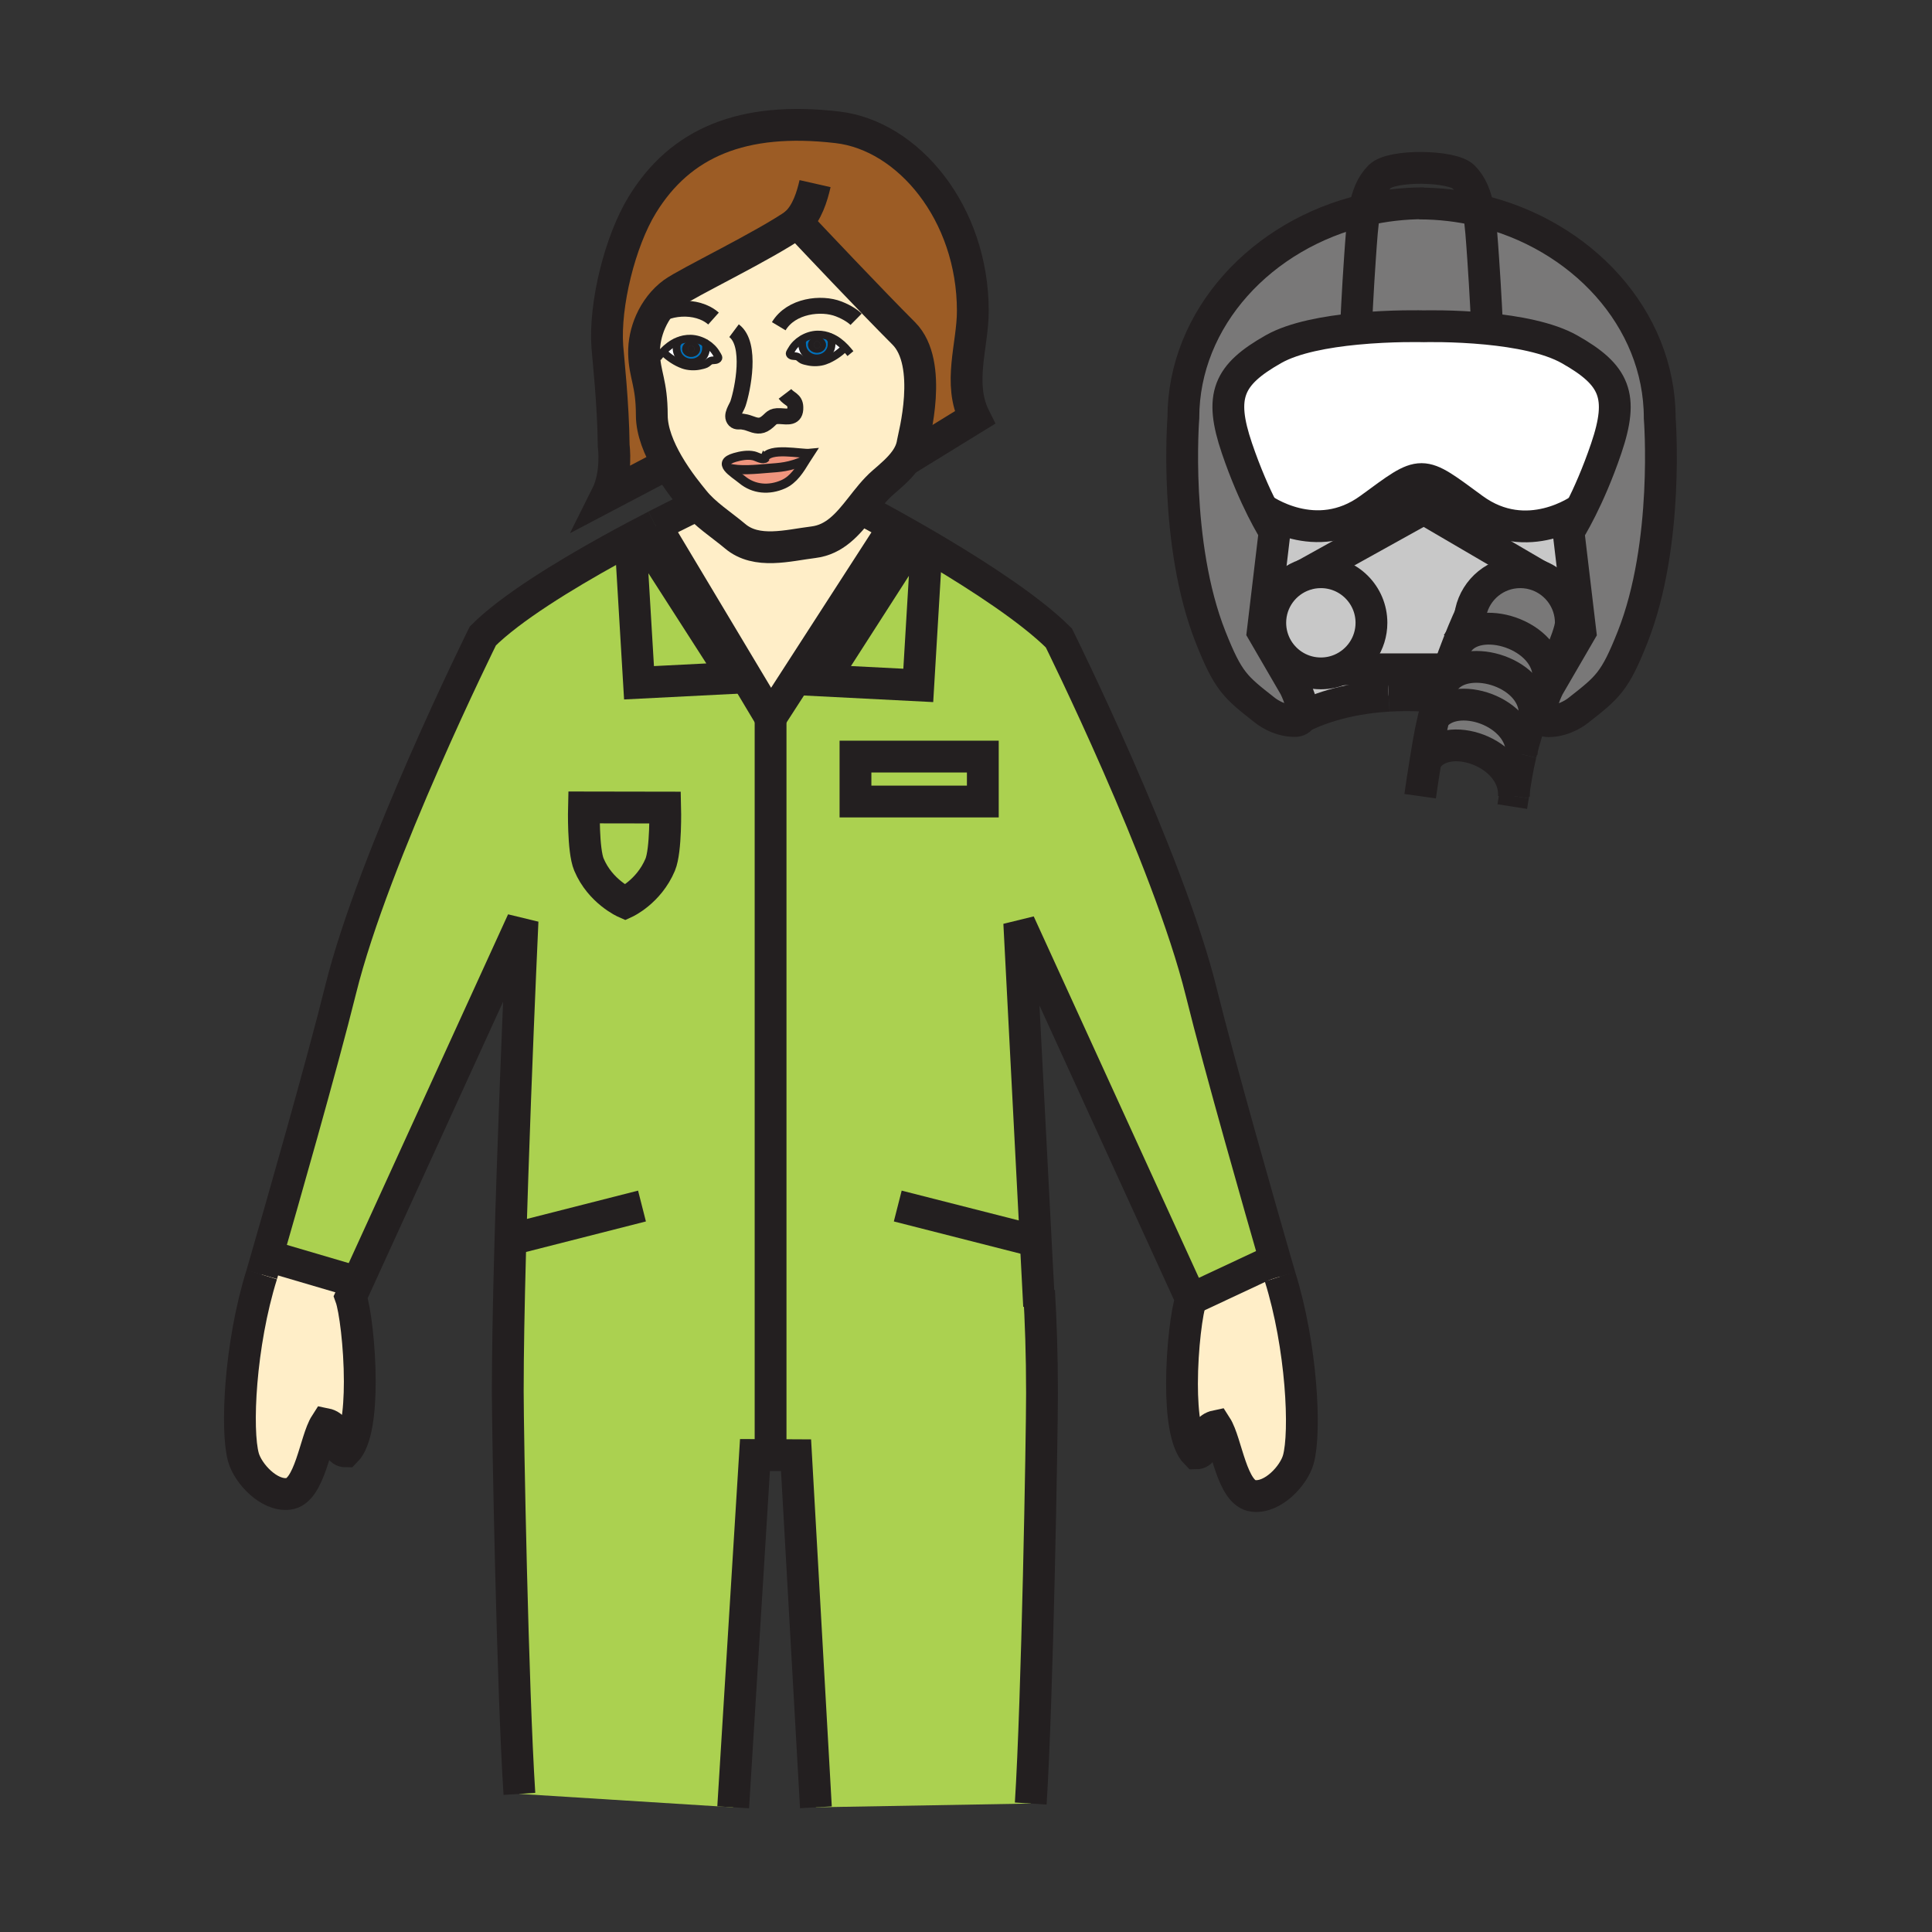 <?xml version="1.0" encoding="iso-8859-1"?>
<!-- Generator: Adobe Illustrator 12.0.1, SVG Export Plug-In . SVG Version: 6.00 Build 51448)  -->
<!DOCTYPE svg PUBLIC "-//W3C//DTD SVG 1.1//EN" "http://www.w3.org/Graphics/SVG/1.1/DTD/svg11.dtd">
<svg  version="1.1" id="Layer_1" xmlns="http://www.w3.org/2000/svg" xmlns:xlink="http://www.w3.org/1999/xlink" width="850.394" height="850.394"
	 viewBox="0 0 850.394 850.394" style="overflow:visible;enable-background:new 0 0 850.394 850.394;" xml:space="preserve">
<rect x="0" y="0" width="850.394" height="850.394" fill="#333333" stroke="none"/>
<g id="XMLID_1_">
	<g>
		<path style="fill:#0071BC;" d="M310.74,153.37c0,3.41-2.89,6.19-6.46,6.19c-3.58,0-6.48-2.78-6.48-6.19
			c0-1.28-0.13-1.61,0.57-2.59l-0.23-0.56v-0.01c1.81-0.78,3.77-1.21,5.86-1.16c2.4,0.06,4.84,0.84,6.93,2.14l-0.33,0.53
			C311,152.51,310.74,152.42,310.74,153.37z M304.21,150.13c-2.18,0-3.94,1.56-3.94,3.48s1.76,3.46,3.94,3.46s3.94-1.54,3.94-3.46
			S306.39,150.13,304.21,150.13z"/>
		<path style="fill:#0071BC;" d="M359.61,155.26c2.18,0,3.94-1.55,3.94-3.46c0-1.92-1.76-3.47-3.94-3.47
			c-2.18,0-3.95,1.55-3.95,3.47C355.66,153.71,357.43,155.26,359.61,155.26z M365.44,148.97c0.71,0.98,0.58,1.31,0.58,2.59
			c0,3.41-2.9,6.18-6.47,6.18c-3.57,0-6.47-2.77-6.47-6.18c0-0.95-0.26-0.86,0.14-1.66l-0.32-0.52c2.08-1.31,4.52-2.09,6.92-2.14
			c2.08-0.05,4.04,0.38,5.85,1.16L365.44,148.97z"/>
		<path style="fill:#FFFFFF;" d="M365.67,148.4c2.41,1.02,4.56,2.66,6.4,4.61l-0.14,0.12c-2.55,2.37-5.49,4.48-8.9,5.68
			c-2.05,0.74-4.88,0.87-7.04,0.42c-0.91-0.18-2.04-0.41-2.88-0.8c-0.71-0.33-1.32-1.09-1.98-1.4c-0.99-0.47-2.1-0.05-3.03-0.63
			c-1.08-0.67-0.26-1.43,0.36-2.52c1.02-1.81,2.59-3.36,4.44-4.5l0.32,0.52c-0.4,0.8-0.14,0.71-0.14,1.66c0,3.41,2.9,6.18,6.47,6.18
			c3.57,0,6.47-2.77,6.47-6.18c0-1.28,0.13-1.61-0.58-2.59L365.67,148.4z"/>
		<path style="fill:#FFFFFF;" d="M310.72,160.24c-0.85,0.39-1.98,0.62-2.89,0.81c-2.15,0.44-4.99,0.31-7.04-0.43
			c-3.4-1.21-6.35-3.31-8.9-5.66l-0.14-0.13c1.84-1.95,3.99-3.59,6.39-4.61l0.23,0.56c-0.7,0.98-0.57,1.31-0.57,2.59
			c0,3.41,2.9,6.19,6.48,6.19c3.57,0,6.46-2.78,6.46-6.19c0-0.95,0.26-0.86-0.14-1.65l0.33-0.53c1.84,1.15,3.41,2.69,4.43,4.5
			c0.62,1.09,1.45,1.86,0.36,2.53c-0.92,0.57-2.04,0.16-3.03,0.62C312.03,159.15,311.43,159.92,310.72,160.24z"/>
		<path style="fill:#EF947D;" d="M354.65,202.42c-2.59,4.24-5.31,8.71-9.92,10.75c-6.25,2.76-12.95,2.22-18.1-2.04
			c-1.9-1.57-4.87-3.44-6.22-5.22c5.07,1.49,12.61,0.63,17.7,0.23C343.23,205.73,347.42,205.69,354.65,202.42z"/>
		<path style="fill:#EF947D;" d="M336.5,201.78c2.05-5.11,16.19-1.85,19.96-2.23c-0.61,0.92-1.2,1.89-1.81,2.87
			c-7.23,3.27-11.42,3.31-16.54,3.72c-5.09,0.4-12.63,1.26-17.7-0.23c-1.31-1.72-1.11-3.36,3.03-4.56c2.58-0.74,5.66-1.32,8.31-0.71
			c1.41,0.32,3.47,1.67,4.74,1.14C336.5,201.79,336.5,201.79,336.5,201.78z"/>
		<path style="fill:#FFEEC8;" d="M291.75,154.83l0.14,0.13c2.55,2.35,5.5,4.45,8.9,5.66c2.05,0.74,4.89,0.87,7.04,0.43
			c0.91-0.19,2.04-0.42,2.89-0.81c0.71-0.32,1.31-1.09,1.97-1.4c0.99-0.46,2.11-0.05,3.03-0.62c1.09-0.67,0.26-1.44-0.36-2.53
			c-1.02-1.81-2.59-3.35-4.43-4.5c-2.09-1.3-4.53-2.08-6.93-2.14c-2.09-0.05-4.05,0.38-5.86,1.16v0.01
			C295.74,151.24,293.59,152.88,291.75,154.83z M372.07,153.01c-1.84-1.95-3.99-3.59-6.4-4.61c-1.81-0.78-3.77-1.21-5.85-1.16
			c-2.4,0.05-4.84,0.83-6.92,2.14c-1.85,1.14-3.42,2.69-4.44,4.5c-0.62,1.09-1.44,1.85-0.36,2.52c0.93,0.58,2.04,0.16,3.03,0.63
			c0.66,0.31,1.27,1.07,1.98,1.4c0.84,0.39,1.97,0.62,2.88,0.8c2.16,0.45,4.99,0.32,7.04-0.42c3.41-1.2,6.35-3.31,8.9-5.68
			L372.07,153.01z M398.38,202.7c-2.59,3.6-6.25,6.67-9.71,9.67c-3.69,3.2-6.8,7.28-9.94,11.28l-0.9-0.38
			c0.14,0.08,0.43,0.22,0.84,0.45c-5.56,7.04-11.27,13.8-20.64,14.95c-11.05,1.35-24.96,5.38-34.46-2.66
			c-5.92-5-13.32-9.63-18.18-15.75c-1.66-2.08-6.96-8.34-11.46-16.12c-3.8-6.57-7.03-14.22-7.03-21.38c0-14.25-3.16-17.65-3.4-27.12
			c-0.11-4.78,0.93-9.67,2.91-14.13c2.22-4.98,5.6-9.42,9.86-12.55c6.23-4.57,40.12-20.73,54.6-30.88c0.21,0.46,0.56,0.76,1.05,0.9
			c5.27,5.6,31.63,33.54,45.89,47.79c13.3,13.31,4.25,45.93,3.96,47.94C401.36,197.69,400.11,200.31,398.38,202.7z M356.46,199.55
			c-3.77,0.38-17.91-2.88-19.96,2.23c0,0.01,0,0.01-0.01,0c-1.27,0.53-3.33-0.82-4.74-1.14c-2.65-0.61-5.73-0.03-8.31,0.71
			c-4.14,1.2-4.34,2.84-3.03,4.56c1.35,1.78,4.32,3.65,6.22,5.22c5.15,4.26,11.85,4.8,18.1,2.04c4.61-2.04,7.33-6.51,9.92-10.75
			C355.26,201.44,355.85,200.47,356.46,199.55z"/>
		<path style="fill:#FFEEC8;" d="M305.39,220.26c4.86,6.12,12.26,10.75,18.18,15.75c9.5,8.04,23.41,4.01,34.46,2.66
			c9.37-1.15,15.08-7.91,20.64-14.95c2.1,1.09,7.55,3.99,14.87,8.07l-54.36,84.2l-50.6-84.56v-0.01L305.39,220.26z"/>
		<path style="fill:#FFEEC8;" d="M157.26,564.58l-2.88,6.3c1.82,5.01,3.98,21.54,3.98,37.25c0,13.34-1.55,26.09-6.19,30.72
			c-5.31,0-1.62-10.58-8.88-12.05c-4.61,7.17-6.8,29.7-16.36,30.75c-8.62,1.021-17.79-9.01-19.77-16.06
			c-3.37-12-1.56-49.78,8.06-80.48c0,0,0.8-2.74,2.16-7.479L122,554l34,10L157.26,564.58z"/>
		<path style="fill:#FFEEC8;" d="M563.4,561.93c9.619,30.67,11.439,68.471,8.08,80.45c-1.971,7.08-11.131,17.08-19.78,16.061
			c-9.561-1.03-11.76-23.57-16.38-30.75c-7.23,1.51-3.521,12.05-8.86,12.05c-4.63-4.61-6.19-17.34-6.19-30.66
			c0-15.73,2.171-32.28,4-37.29L558,556l3.41-0.94C562.67,559.42,563.4,561.93,563.4,561.93z"/>
		<path style="fill:#9C5C25;" d="M351.92,98.98c-0.6-0.64-0.93-0.99-0.93-0.99c-0.04,0.03-0.08,0.06-0.12,0.09
			c-14.48,10.15-48.37,26.31-54.6,30.88c-4.26,3.13-7.64,7.57-9.86,12.55c-1.98,4.46-3.02,9.35-2.91,14.13
			c0.24,9.47,3.4,12.87,3.4,27.12c0,7.16,3.23,14.81,7.03,21.38l-27.03,14.22c4.95-9.87,3.23-22.08,3.23-22.08
			c-0.19-18.77-2.49-39.25-2.8-43.69c-1.33-18.4,5.51-46.35,15.43-62.51c16.7-27.2,43.91-38.93,85.84-34.04
			c31.14,3.63,59.6,37.69,59.6,80.86c0,15.12-6.72,31.85,0.84,46.93l-30.66,18.87c1.73-2.39,2.98-5.01,3.39-7.99
			c0.29-2.01,9.34-34.63-3.96-47.94C383.55,132.52,357.19,104.58,351.92,98.98z"/>
		<path style="fill:#FFFFFF;" d="M690.83,153.74c20.08,11.34,24.01,20.51,16.16,43.65c-3.84,11.31-7.891,20.32-11.03,26.58
			c0,0-23.68,17.4-47.47,0c-23.79-17.41-21.75-17.49-45.54-0.09c-23.8,17.4-47.48,0-47.48,0c-3.13-6.26-7.18-15.27-11.02-26.57
			c-7.86-23.14-3.931-32.3,16.149-43.66c9.021-5.1,23.29-7.64,36.271-8.9c15.91-1.54,29.87-1.14,29.87-1.14s12.85-0.36,27.84,1.1
			C667.32,145.96,681.6,148.52,690.83,153.74z"/>
		<path style="fill:#797878;" d="M631.05,315.96c9.26-12.9,39.46-2.95,38.73,16.03c0,0.01,0,0.01,0,0.02
			c-0.721,2.99-1.36,6.06-1.88,9.17c-0.561,3.37-1.061,6.42-1.511,9.18c0.74-19.31-29.96-29.83-38.64-15.91l-0.2-0.03
			c0.37-2.22,0.76-4.61,1.2-7.19C629.39,323.43,630.17,319.65,631.05,315.96z"/>
		<path style="fill:#797878;" d="M633.64,306.12c0.051-0.18,0.101-0.36,0.15-0.54c0.53-1.81,1.07-3.59,1.62-5.32
			c8.46-13.56,39.18-5.29,40.08,13.01c-0.101,0.27-0.2,0.55-0.3,0.83c-1.99,5.5-3.891,11.54-5.41,17.89
			c0.729-18.98-29.471-28.93-38.73-16.03c0.79-3.34,1.66-6.62,2.57-9.79C633.63,306.15,633.63,306.13,633.64,306.12z"/>
		<path style="fill:#797878;" d="M641.46,283.21c8.68-13.92,40.83-3.92,40.1,15.39c0,0.01,0,0.01,0,0.02
			c-1.92,4.15-4.04,9.11-6.069,14.65c-0.9-18.3-31.62-26.57-40.08-13.01c0.6-1.89,1.2-3.72,1.8-5.49
			C638.67,290.51,640.12,286.61,641.46,283.21z"/>
		<path style="fill:#797878;" d="M677.1,253.33c8.37,3.2,14.32,11.31,14.32,20.81c0,3.06-2.89,10.22-4.03,12.91
			c0,0.01-0.01,0.02-0.02,0.04c-1.14,2.04-3.29,6.06-5.811,11.51c0.73-19.31-31.42-29.31-40.1-15.39
			c3.14-7.99,5.63-13.22,5.96-13.91c2.21-9.97,11.1-17.43,21.74-17.43C671.96,251.87,674.63,252.39,677.1,253.33z"/>
		<path style="fill:#797878;" d="M600.66,92.47c-1.04,5.79-1.47,12.86-2.08,21.46c-0.96,13.5-1.74,30.52-1.74,30.52l0.03,0.3
			c-12.98,1.26-27.25,3.8-36.271,8.9c-20.08,11.36-24.01,20.52-16.149,43.66c3.84,11.3,7.89,20.31,11.02,26.57
			c3.29,6.56,5.57,10.1,5.57,10.1l-5.24,44.09l4.95,8.53l9.15,15.75c0,0,4.729,9.41,2.949,13.33v0.01
			c-1.96,1.01-2.949,1.67-2.949,1.67c-7.551,0-13.23-4.81-13.23-4.81c-12.939-10.16-16.01-12.48-23.79-32.08
			c-16.37-41.25-12.01-96.52-12.01-96.52C520.87,139.95,555.53,102.97,600.66,92.47z"/>
		<path style="fill:#797878;" d="M654.6,144.54l-0.02,0.17c-14.99-1.46-27.84-1.1-27.84-1.1s-13.96-0.4-29.87,1.14l-0.03-0.3
			c0,0,0.78-17.02,1.74-30.52c0.61-8.6,1.04-15.67,2.08-21.46c8.39-1.95,17.13-2.99,26.08-2.99l-2.04,0.09
			c8.95,0,17.7,1.04,26.08,2.99c1.04,5.79,1.47,12.85,2.069,21.45C653.81,127.51,654.6,144.54,654.6,144.54z"/>
		<path style="fill:#797878;" d="M730.55,184.03c0,0,4.37,55.26-12,96.52c-7.78,19.6-10.84,21.92-23.79,32.09
			c0,0-5.68,4.8-13.22,4.8c0,0-0.99-0.68-2.97-1.71c-1.74-3.94,2.97-13.29,2.97-13.29l14.1-24.29l-5.239-44.09
			c0,0,2.279-3.54,5.56-10.09c3.14-6.26,7.19-15.27,11.03-26.58c7.85-23.14,3.92-32.31-16.16-43.65
			c-9.23-5.22-23.51-7.78-36.25-9.03l0.02-0.17c0,0-0.79-17.03-1.75-30.53c-0.6-8.6-1.029-15.66-2.069-21.45
			C695.91,103.07,730.55,140.03,730.55,184.03z"/>
		<path style="fill:#C8C8C8;" d="M569.9,302.35l-9.15-15.75l1.59-0.92c3.91,6.43,10.98,10.72,19.05,10.72
			c3.12,0,6.091-0.64,8.78-1.8h46.53l0.51,0.17c-0.6,1.77-1.2,3.6-1.8,5.49c-0.55,1.73-1.09,3.51-1.62,5.32
			c-0.05,0.18-0.1,0.36-0.15,0.54c-0.01,0.01-0.01,0.03-0.02,0.05l-0.17-0.05c-2.061-0.01-4.021,0.02-6.17,0.12h-0.021
			c-5.76-0.33-11.12-0.3-16.04-0.01c-19.95,1.18-32.91,6.65-38.37,9.45C574.63,311.76,569.9,302.35,569.9,302.35z"/>
		<path style="fill:#C8C8C8;" d="M555.8,278.07l5.24-44.09c0,0-2.28-3.54-5.57-10.1c0,0,23.681,17.4,47.48,0
			c23.79-17.4,21.75-17.32,45.54,0.09c23.79,17.4,47.47,0,47.47,0c-3.28,6.55-5.56,10.09-5.56,10.09l5.239,44.09l-14.1,24.29
			c0,0-4.71,9.35-2.97,13.29c-0.84-0.44-1.86-0.94-3.061-1.49c0-0.33,0-0.66-0.02-0.97c2.029-5.54,4.149-10.5,6.069-14.65
			c0-0.01,0-0.01,0-0.02c2.521-5.45,4.671-9.47,5.811-11.51c0.01-0.02,0.02-0.03,0.02-0.04c1.141-2.69,4.03-9.85,4.03-12.91
			c0-9.5-5.95-17.61-14.32-20.81l-50.359-29.45l-52.59,29.2c-8.75,3-15.03,11.3-15.03,21.06c0,4.22,1.18,8.17,3.22,11.54l-1.59,0.92
			L555.8,278.07z"/>
		<path style="fill:#C8C8C8;" d="M574.15,253.08c2.27-0.79,4.699-1.21,7.239-1.21c12.301,0,22.271,9.97,22.271,22.27
			c0,9.17-5.561,17.06-13.49,20.46c-2.689,1.16-5.66,1.8-8.78,1.8c-8.069,0-15.14-4.29-19.05-10.72c-2.04-3.37-3.22-7.32-3.22-11.54
			C559.12,264.38,565.4,256.08,574.15,253.08z"/>
		<path style="fill:#C8C8C8;" d="M626.74,223.88l50.359,29.45c-2.47-0.94-5.14-1.46-7.939-1.46c-10.641,0-19.53,7.46-21.74,17.43
			c-0.33,0.69-2.82,5.92-5.96,13.91c-1.34,3.4-2.79,7.3-4.25,11.56l-0.51-0.17h-46.53c7.93-3.4,13.49-11.29,13.49-20.46
			c0-12.3-9.97-22.27-22.271-22.27c-2.54,0-4.97,0.42-7.239,1.21L626.74,223.88z"/>
		<path style="fill:#ABD150;" d="M408.1,240.11l-0.26,0.45l-3.65,61.13l-42.04-2.14l39.8-61.99l0.44-0.76
			C404.24,237.86,406.15,238.96,408.1,240.11z"/>
		<path style="fill:#ABD150;" d="M283.51,236.41l39.8,61.99l-42.04,2.13l-3.65-61.12l-4.02-0.07c1.87-1.01,3.71-2,5.49-2.95
			L283.51,236.41z"/>
		<rect x="376.55" y="333.02" style="fill:#ABD150;" width="56.05" height="19.78"/>
		<path style="fill:#ABD150;" d="M292.79,355.46c0,0,0.47,18.8-2.2,25.16c-5.03,11.94-15.41,16.66-15.41,16.66
			s-10.92-4.77-15.95-16.72c-2.68-6.36-2.2-25.16-2.2-25.16L292.79,355.46z"/>
		<path style="fill:#ABD150;" d="M288.58,231.43l50.6,84.56V640.47l-6.87-0.029l-9.59,155.069l-94.1-5.91
			c-2.99-46.26-5.12-158.13-5.12-177.25c0-66.97,6.5-206.99,6.5-206.99l-72.74,159.22L156,564l-34-10l-4.62-0.47
			c6.24-21.601,24.33-84.71,32.56-117.95c14.54-58.74,62.6-155.67,62.6-155.67c12.24-12.23,35.82-26.63,56.32-37.97
			c1.6-0.89,3.19-1.75,4.74-2.6l4.02,0.07l3.65,61.12l42.04-2.13l-39.8-61.99l-4.42-0.02C282.45,234.61,285.64,232.94,288.58,231.43
			z M290.59,380.62c2.67-6.36,2.2-25.16,2.2-25.16l-35.76-0.06c0,0-0.48,18.8,2.2,25.16c5.03,11.95,15.95,16.72,15.95,16.72
			S285.56,392.56,290.59,380.62z"/>
		<path style="fill:#ABD150;" d="M448.64,406.27l8.391,161.96h0.01l0.31-0.021c0.78,13.17,1.301,28.24,1.301,44.99
			c0,18.77-2.061,135.45-4.96,180.649l-94.561,1.66l-8.74-154.979l-11.21-0.061V315.99l54.36-84.2c2.72,1.51,5.7,3.19,8.85,5.01
			l-0.44,0.76l-39.8,61.99l42.04,2.14l3.65-61.13l0.26-0.45c1.52,0.88,3.06,1.8,4.63,2.73c19.03,11.34,41.11,25.74,53.35,37.97
			c0,0,48.08,96.93,62.62,155.68c8.29,33.56,26.649,97.56,32.71,118.569L558,556l-33.73,15.79L448.64,406.27z M432.6,352.8v-19.78
			h-56.05v19.78H432.6z"/>
		<path style="fill:#231F20;" d="M359.61,150.25c0.78,0,1.41,0.69,1.41,1.55c0,0.84-0.63,1.54-1.41,1.54c-0.78,0-1.41-0.7-1.41-1.54
			C358.2,150.94,358.83,150.25,359.61,150.25z"/>
		<path style="fill:#231F20;" d="M359.61,153.34c0.78,0,1.41-0.7,1.41-1.54c0-0.86-0.63-1.55-1.41-1.55c-0.78,0-1.41,0.69-1.41,1.55
			C358.2,152.64,358.83,153.34,359.61,153.34z M363.55,151.8c0,1.91-1.76,3.46-3.94,3.46c-2.18,0-3.95-1.55-3.95-3.46
			c0-1.92,1.77-3.47,3.95-3.47C361.79,148.33,363.55,149.88,363.55,151.8z"/>
		<path style="fill:#231F20;" d="M305.63,153.61c0,0.85-0.64,1.54-1.42,1.54c-0.78,0-1.41-0.69-1.41-1.54s0.63-1.54,1.41-1.54
			C304.99,152.07,305.63,152.76,305.63,153.61z"/>
		<path style="fill:#231F20;" d="M305.63,153.61c0-0.85-0.64-1.54-1.42-1.54c-0.78,0-1.41,0.69-1.41,1.54s0.63,1.54,1.41,1.54
			C304.99,155.15,305.63,154.46,305.63,153.61z M300.27,153.61c0-1.92,1.76-3.48,3.94-3.48s3.94,1.56,3.94,3.48
			s-1.76,3.46-3.94,3.46S300.27,155.53,300.27,153.61z"/>
	</g>
	<g>
		<path style="fill:none;stroke:#231F20;stroke-width:14;" d="M288.58,231.42c10.84-5.58,18.24-9.09,18.24-9.09"/>
		<path style="fill:none;stroke:#231F20;stroke-width:14;" d="M115.22,561.01c0,0,0.8-2.74,2.16-7.479
			c6.24-21.601,24.33-84.71,32.56-117.95c14.54-58.74,62.6-155.67,62.6-155.67c12.24-12.23,35.82-26.63,56.32-37.97
			c1.6-0.89,3.19-1.75,4.74-2.6c1.87-1.01,3.71-2,5.49-2.95c3.36-1.78,6.55-3.45,9.49-4.96"/>
		<path style="fill:none;stroke:#231F20;stroke-width:14;" d="M228.62,789.6c-2.99-46.26-5.12-158.13-5.12-177.25
			c0-66.97,6.5-206.99,6.5-206.99l-72.74,159.22l-2.88,6.3c1.82,5.01,3.98,21.54,3.98,37.25c0,13.34-1.55,26.09-6.19,30.72
			c-5.31,0-1.62-10.58-8.88-12.05c-4.61,7.17-6.8,29.7-16.36,30.75c-8.62,1.021-17.79-9.01-19.77-16.06
			c-3.37-12-1.56-49.78,8.06-80.48"/>
		<path style="fill:none;stroke:#231F20;stroke-width:14;" d="M563.4,561.93c0,0-0.73-2.51-1.99-6.87
			c-6.061-21.01-24.42-85.01-32.71-118.569c-14.54-58.75-62.62-155.68-62.62-155.68c-12.24-12.23-34.32-26.63-53.35-37.97
			c-1.57-0.93-3.11-1.85-4.63-2.73c-1.95-1.15-3.86-2.25-5.71-3.31c-3.15-1.82-6.13-3.5-8.85-5.01c-7.32-4.08-12.77-6.98-14.87-8.07
			c-0.41-0.23-0.7-0.37-0.84-0.45"/>
		<path style="fill:none;stroke:#231F20;stroke-width:14;" d="M457.27,572.76l-0.229-4.529h-0.01l-8.391-161.96l75.63,165.52
			c-1.829,5.01-4,21.56-4,37.29c0,13.32,1.561,26.05,6.19,30.66c5.34,0,1.63-10.54,8.86-12.05c4.62,7.18,6.819,29.72,16.38,30.75
			c8.649,1.02,17.81-8.98,19.78-16.061c3.359-11.979,1.539-49.78-8.08-80.45"/>
		<path style="fill:none;stroke:#231F20;stroke-width:14;" d="M453.69,793.85c2.899-45.199,4.96-161.88,4.96-180.649
			c0-16.75-0.521-31.82-1.301-44.99"/>
		<polyline style="fill:none;stroke:#231F20;stroke-width:14;" points="359.13,795.51 350.39,640.53 339.18,640.47 332.31,640.44 
			322.72,795.51 		"/>
		<line style="fill:none;stroke:#231F20;stroke-width:14;" x1="122" y1="554" x2="156" y2="564"/>
		<line style="fill:none;stroke:#231F20;stroke-width:14;" x1="558" y1="556" x2="524.27" y2="571.79"/>
		<polyline style="fill:none;stroke:#231F20;stroke-width:14;" points="288.58,231.42 288.58,231.43 339.18,315.99 393.54,231.79 		
			"/>
		<path style="fill:none;stroke:#231F20;stroke-width:14;" d="M572.85,315.68c1.78-3.92-2.949-13.33-2.949-13.33l-9.15-15.75
			l-4.95-8.53l5.24-44.09c0,0-2.28-3.54-5.57-10.1c-3.13-6.26-7.18-15.27-11.02-26.57c-7.86-23.14-3.931-32.3,16.149-43.66
			c9.021-5.1,23.29-7.64,36.271-8.9c15.91-1.54,29.87-1.14,29.87-1.14s12.85-0.36,27.84,1.1c12.74,1.25,27.02,3.81,36.25,9.03
			c20.08,11.34,24.01,20.51,16.16,43.65c-3.84,11.31-7.891,20.32-11.03,26.58c-3.28,6.55-5.56,10.09-5.56,10.09l5.239,44.09
			l-14.1,24.29c0,0-4.71,9.35-2.97,13.29c0.46,1.05,1.38,1.71,2.97,1.71c7.54,0,13.22-4.8,13.22-4.8
			c12.95-10.17,16.01-12.49,23.79-32.09c16.37-41.26,12-96.52,12-96.52c0-44-34.64-80.96-79.77-91.47
			c-8.38-1.95-17.13-2.99-26.08-2.99l2.04-0.09c-8.95,0-17.69,1.04-26.08,2.99c-45.13,10.5-79.79,47.48-79.79,91.48
			c0,0-4.36,55.27,12.01,96.52c7.78,19.6,10.851,21.92,23.79,32.08c0,0,5.68,4.81,13.23,4.81c1.56,0,2.479-0.65,2.949-1.67"/>
		<path style="fill:none;stroke:#231F20;stroke-width:14;" d="M695.96,223.97c0,0-23.68,17.4-47.47,0
			c-23.79-17.41-21.75-17.49-45.54-0.09c-23.8,17.4-47.48,0-47.48,0"/>
		<path style="fill:none;stroke:#231F20;stroke-width:14;" d="M611.22,306.23c-19.95,1.18-32.91,6.65-38.37,9.45v0.01
			c-1.96,1.01-2.949,1.67-2.949,1.67"/>
		<path style="fill:none;stroke:#231F20;stroke-width:14;" d="M627.26,306.24c-5.76-0.33-11.12-0.3-16.04-0.01"/>
		<path style="fill:none;stroke:#231F20;stroke-width:14;" d="M633.45,306.12c-2.061-0.01-4.021,0.02-6.17,0.12
			c0,0-0.021,0-0.65,0.03l0.63-0.03"/>
		<path style="fill:none;stroke:#231F20;stroke-width:13.188;" d="M637,306.18c-1.1-0.03-2.23-0.05-3.36-0.06"/>
		<path style="fill:none;stroke:#231F20;stroke-width:13.188;" d="M681.54,317.44c0,0-0.99-0.68-2.97-1.71
			c-0.84-0.44-1.86-0.94-3.061-1.49c-0.1-0.04-0.21-0.09-0.319-0.14"/>
		<path style="fill:none;stroke:#231F20;stroke-width:14;" d="M654.6,144.54c0,0-0.79-17.03-1.75-30.53
			c-0.6-8.6-1.029-15.66-2.069-21.45c-1.141-6.32-3.011-11.14-6.66-14.78c-4.89-4.9-31.46-5.43-36.811-0.08
			c-3.64,3.64-5.51,8.45-6.649,14.77c-1.04,5.79-1.47,12.86-2.08,21.46c-0.96,13.5-1.74,30.52-1.74,30.52"/>
		<path style="fill:none;stroke:#231F20;stroke-width:14;" d="M574.15,253.08c2.27-0.79,4.699-1.21,7.239-1.21
			c12.301,0,22.271,9.97,22.271,22.27c0,9.17-5.561,17.06-13.49,20.46c-2.689,1.16-5.66,1.8-8.78,1.8
			c-8.069,0-15.14-4.29-19.05-10.72c-2.04-3.37-3.22-7.32-3.22-11.54C559.12,264.38,565.4,256.08,574.15,253.08z"/>
		<path style="fill:none;stroke:#231F20;stroke-width:14;" d="M646.89,274.14c0-1.66,0.181-3.28,0.53-4.84
			c2.21-9.97,11.1-17.43,21.74-17.43c2.8,0,5.47,0.52,7.939,1.46c8.37,3.2,14.32,11.31,14.32,20.81c0,3.06-2.89,10.22-4.03,12.91"/>
		<polyline style="fill:none;stroke:#231F20;stroke-width:14;" points="574.11,253.1 574.15,253.08 626.74,223.88 677.1,253.33 
			677.16,253.37 		"/>
		<line style="fill:none;stroke:#231F20;stroke-width:14;" x1="590.17" y1="294.6" x2="636.7" y2="294.6"/>
		<path style="fill:none;stroke:#231F20;stroke-width:14;" d="M633.79,305.58c-0.05,0.18-0.1,0.36-0.15,0.54
			c-0.01,0.01-0.01,0.03-0.02,0.05c-0.91,3.17-1.78,6.45-2.57,9.79c-0.88,3.69-1.66,7.47-2.3,11.27c-0.44,2.58-0.83,4.97-1.2,7.19
			c-1.109,6.86-1.899,12.08-2.46,16.04"/>
		<path style="fill:none;stroke:#231F20;stroke-width:13.188;" d="M647.46,269.22c0,0-0.01,0.03-0.04,0.08
			c-0.33,0.69-2.82,5.92-5.96,13.91c-1.34,3.4-2.79,7.3-4.25,11.56c-0.6,1.77-1.2,3.6-1.8,5.49c-0.55,1.73-1.09,3.51-1.62,5.32"/>
		<path style="fill:none;stroke:#231F20;stroke-width:13.188;" d="M666.39,350.37c-0.27,1.66-0.51,3.21-0.739,4.66"/>
		<path style="fill:none;stroke:#231F20;stroke-width:13.188;" d="M669.78,332.01c-0.721,2.99-1.36,6.06-1.88,9.17
			c-0.561,3.37-1.061,6.42-1.511,9.18"/>
		<path style="fill:none;stroke:#231F20;stroke-width:13.188;" d="M681.56,298.62c-1.92,4.15-4.04,9.11-6.069,14.65
			c-0.101,0.27-0.2,0.55-0.3,0.83c-1.99,5.5-3.891,11.54-5.41,17.89"/>
		<path style="fill:none;stroke:#231F20;stroke-width:13.188;" d="M688.23,285.58c0,0-0.301,0.51-0.841,1.47
			c0,0.01-0.01,0.02-0.02,0.04c-1.14,2.04-3.29,6.06-5.811,11.51"/>
		<path style="fill:none;stroke:#231F20;stroke-width:14;" d="M641.46,283.21c8.68-13.92,40.83-3.92,40.1,15.39
			c0,0.01,0,0.01,0,0.02"/>
		<path style="fill:none;stroke:#231F20;stroke-width:14;" d="M635.41,300.26c8.46-13.56,39.18-5.29,40.08,13.01
			c0.02,0.31,0.02,0.64,0.02,0.97c0,0.16,0,0.33-0.01,0.5"/>
		<path style="fill:none;stroke:#231F20;stroke-width:14;" d="M630.59,316.64c0.15-0.23,0.3-0.46,0.46-0.68
			c9.26-12.9,39.46-2.95,38.73,16.03c0,0.01,0,0.01,0,0.02"/>
		<path style="fill:none;stroke:#231F20;stroke-width:14;" d="M627.75,334.45c8.68-13.92,39.38-3.4,38.64,15.91v0.01"/>
		<rect x="376.55" y="333.02" style="fill:none;stroke:#231F20;stroke-width:14;" width="56.05" height="19.78"/>
		<polyline style="fill:none;stroke:#231F20;stroke-width:14;" points="283.51,236.41 323.31,298.4 281.27,300.53 277.62,239.41 		
			"/>
		<polyline style="fill:none;stroke:#231F20;stroke-width:14;" points="401.95,237.56 362.15,299.55 404.19,301.69 407.84,240.56 		
			"/>
		<path style="fill:none;stroke:#231F20;stroke-width:14;" d="M275.18,397.28c0,0,10.38-4.72,15.41-16.66
			c2.67-6.36,2.2-25.16,2.2-25.16l-35.76-0.06c0,0-0.48,18.8,2.2,25.16C264.26,392.51,275.18,397.28,275.18,397.28z"/>
		<polyline style="fill:none;stroke:#231F20;stroke-width:14;" points="339.18,315.99 339.18,640.47 339.18,640.48 		"/>
		<line style="fill:none;stroke:#231F20;stroke-width:14;" x1="224.7" y1="545.59" x2="282.58" y2="530.85"/>
		<line style="fill:none;stroke:#231F20;stroke-width:14;" x1="453.04" y1="545.59" x2="395.16" y2="530.85"/>
		<path style="fill:none;stroke:#231F20;stroke-width:7;" d="M342.78,143.59c5.47-9.12,18.78-10.58,26.4-7.6
			c4.08,1.59,6.57,3.48,7.65,4.55"/>
		<path style="fill:none;stroke:#231F20;stroke-width:7;" d="M314.06,140.22c-7.25-6.47-21.38-5.47-27.65,1.29
			c-0.34,0.34-0.64,0.71-0.92,1.09"/>
		<path style="fill:none;stroke:#231F20;stroke-width:7;" d="M323.1,145.56c7.95,5.94,3.74,26.07,1.74,32.07
			c-0.63,1.91-3.37,5.31-1.45,7.3c0.94,0.95,2.13,0.44,3.3,0.62c1.21,0.19,1.93,0.31,3.33,0.83c2.68,1,4.64,1.61,7.07-0.16
			c2.62-1.9,2.42-3.24,6.29-3.06c3.26,0.16,6.87,1.07,6.7-3.94c-0.1-3.46-2.7-3.41-4.56-5.85"/>
		<path style="fill:none;stroke:#231F20;stroke-width:4;" d="M336.5,201.78c0.21-0.08,0.4-0.22,0.55-0.42"/>
		<path style="fill:none;stroke:#231F20;stroke-width:4;" d="M336.26,202.67c0.04-0.32,0.11-0.62,0.23-0.89
			c0.01,0.01,0.01,0.01,0.01,0c2.05-5.11,16.19-1.85,19.96-2.23c-0.61,0.92-1.2,1.89-1.81,2.87c-2.59,4.24-5.31,8.71-9.92,10.75
			c-6.25,2.76-12.95,2.22-18.1-2.04c-1.9-1.57-4.87-3.44-6.22-5.22c-1.31-1.72-1.11-3.36,3.03-4.56c2.58-0.74,5.66-1.32,8.31-0.71
			c1.41,0.32,3.47,1.67,4.74,1.14"/>
		<path style="fill:none;stroke:#231F20;stroke-width:4;" d="M320.41,205.91c5.07,1.49,12.61,0.63,17.7,0.23
			c5.12-0.41,9.31-0.45,16.54-3.72"/>
		<path style="fill:none;stroke:#231F20;stroke-width:14;" d="M351.92,98.98c5.27,5.6,31.63,33.54,45.89,47.79
			c13.3,13.31,4.25,45.93,3.96,47.94c-0.41,2.98-1.66,5.6-3.39,7.99c-2.59,3.6-6.25,6.67-9.71,9.67c-3.69,3.2-6.8,7.28-9.94,11.28
			c-0.02,0.02-0.04,0.05-0.06,0.07c-5.56,7.04-11.27,13.8-20.64,14.95c-11.05,1.35-24.96,5.38-34.46-2.66
			c-5.92-5-13.32-9.63-18.18-15.75c-1.66-2.08-6.96-8.34-11.46-16.12c-3.8-6.57-7.03-14.22-7.03-21.38c0-14.25-3.16-17.65-3.4-27.12
			c-0.11-4.78,0.93-9.67,2.91-14.13c2.22-4.98,5.6-9.42,9.86-12.55c6.23-4.57,40.12-20.73,54.6-30.88c0.04-0.03,0.08-0.06,0.12-0.09
			C350.99,97.99,351.32,98.34,351.92,98.98z"/>
		<path style="fill:none;stroke:#231F20;stroke-width:14;" d="M293.94,204.14h-0.01l-27.03,14.22c4.95-9.87,3.23-22.08,3.23-22.08
			c-0.19-18.77-2.49-39.25-2.8-43.69c-1.33-18.4,5.51-46.35,15.43-62.51c16.7-27.2,43.91-38.93,85.84-34.04
			c31.14,3.63,59.6,37.69,59.6,80.86c0,15.12-6.72,31.85,0.84,46.93l-30.66,18.87l-0.06,0.04"/>
		<path style="fill:none;stroke:#231F20;stroke-width:3.381;stroke-linecap:square;stroke-miterlimit:10;" d="M290.57,156.16
			c0.38-0.46,0.77-0.9,1.18-1.33c1.84-1.95,3.99-3.59,6.39-4.61v-0.01c1.81-0.78,3.77-1.21,5.86-1.16c2.4,0.06,4.84,0.84,6.93,2.14
			c1.84,1.15,3.41,2.69,4.43,4.5c0.62,1.09,1.45,1.86,0.36,2.53c-0.92,0.57-2.04,0.16-3.03,0.62c-0.66,0.31-1.26,1.08-1.97,1.4
			c-0.85,0.39-1.98,0.62-2.89,0.81c-2.15,0.44-4.99,0.31-7.04-0.43c-3.4-1.21-6.35-3.31-8.9-5.66"/>
		<path style="fill:none;stroke:#231F20;stroke-width:3.381;stroke-linecap:square;stroke-miterlimit:10;" d="M310.6,151.72
			c0.4,0.79,0.14,0.7,0.14,1.65c0,3.41-2.89,6.19-6.46,6.19c-3.58,0-6.48-2.78-6.48-6.19c0-1.28-0.13-1.61,0.57-2.59"/>
		<path style="fill:none;stroke:#231F20;stroke-width:3.381;stroke-linecap:square;stroke-miterlimit:10;" d="M373.25,154.34
			c-0.38-0.46-0.77-0.9-1.18-1.33c-1.84-1.95-3.99-3.59-6.4-4.61c-1.81-0.78-3.77-1.21-5.85-1.16c-2.4,0.05-4.84,0.83-6.92,2.14
			c-1.85,1.14-3.42,2.69-4.44,4.5c-0.62,1.09-1.44,1.85-0.36,2.52c0.93,0.58,2.04,0.16,3.03,0.63c0.66,0.31,1.27,1.07,1.98,1.4
			c0.84,0.39,1.97,0.62,2.88,0.8c2.16,0.45,4.99,0.32,7.04-0.42c3.41-1.2,6.35-3.31,8.9-5.68"/>
		<path style="fill:none;stroke:#231F20;stroke-width:3.381;stroke-linecap:square;stroke-miterlimit:10;" d="M353.22,149.9
			c-0.4,0.8-0.14,0.71-0.14,1.66c0,3.41,2.9,6.18,6.47,6.18c3.57,0,6.47-2.77,6.47-6.18c0-1.28,0.13-1.61-0.58-2.59"/>
		<path style="fill:none;stroke:#231F20;stroke-width:14;" d="M352.68,99.07c-0.28,0-0.53-0.03-0.76-0.09
			c-0.49-0.14-0.84-0.44-1.05-0.9c-0.04-0.06-0.07-0.12-0.09-0.18c4.46-4.34,6.65-11.21,7.98-17.07"/>
		<line style="fill:none;stroke:#231F20;stroke-width:14;" x1="377.73" y1="223.22" x2="377.83" y2="223.27"/>
	</g>
</g>
<rect style="fill:none;" width="850.394" height="850.394"/>
</svg>
